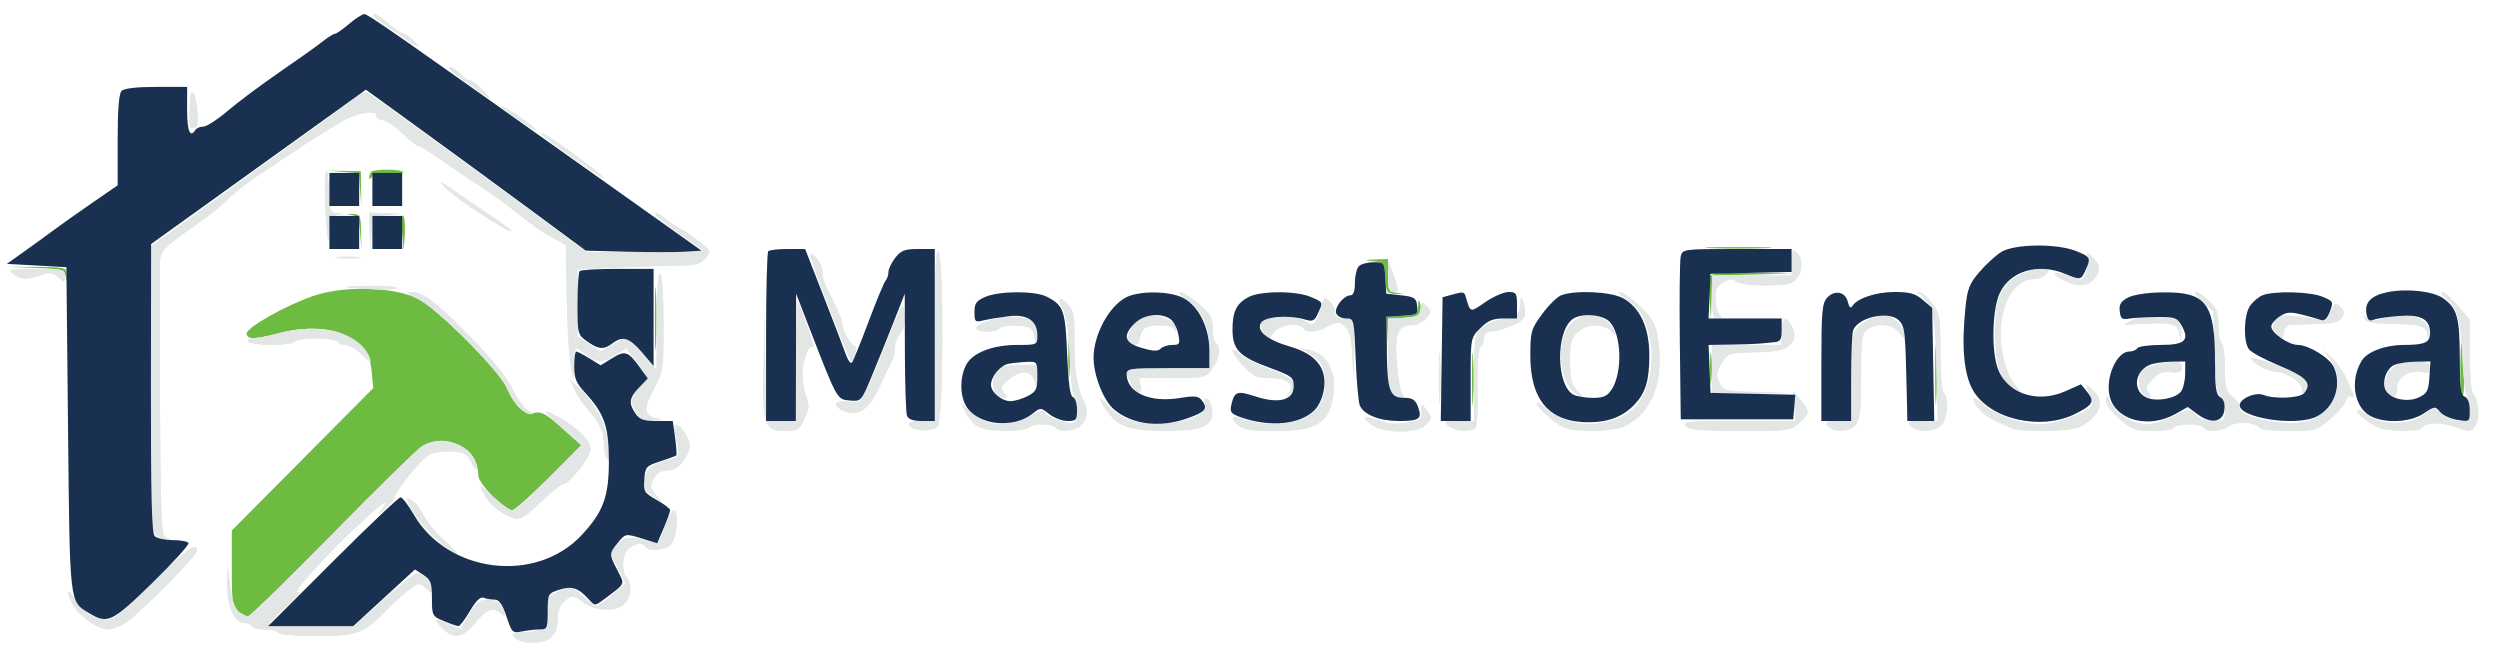 <svg version="1.1" viewBox="138.432 406.733 755.712 202.752" xmlns="http://www.w3.org/2000/svg" style="max-height: 500px" width="755.712" height="202.752"><path fill-rule="evenodd" fill="#6ebb42" stroke="none" d="M 242.200 458.701 L 246.899 459.105 247.286 464.058 L 247.674 469.011 247.587 463.756 L 247.500 458.500 242.500 458.398 L 237.500 458.296 242.200 458.701 M 250.667 458.667 C 250.300 459.033, 250.007 459.821, 250.015 460.417 C 250.024 461.012, 250.419 460.888, 250.893 460.140 C 251.474 459.221, 253.226 458.896, 256.282 459.140 C 258.772 459.338, 260.600 459.163, 260.346 458.750 C 259.772 457.822, 251.582 457.751, 250.667 458.667 M 244.700 471.715 C 246.547 472.058, 246.962 472.917, 247.287 477.067 L 247.674 482.011 247.587 476.756 C 247.506 471.867, 247.326 471.493, 245 471.404 C 242.929 471.324, 242.877 471.377, 244.700 471.715 M 259.984 476.797 L 260.468 482.500 260.795 477.610 C 260.974 474.921, 260.756 472.355, 260.310 471.907 C 259.865 471.460, 259.718 473.660, 259.984 476.797 M 655.750 481.744 C 660.288 481.929, 667.712 481.929, 672.250 481.744 C 676.788 481.559, 673.075 481.407, 664 481.407 C 654.925 481.407, 651.212 481.559, 655.750 481.744 M 553.698 485.719 C 556.730 486.098, 556.911 486.361, 557.198 490.809 C 557.485 495.263, 557.652 495.505, 560.500 495.593 C 563.330 495.681, 563.345 495.663, 560.750 495.280 C 558.176 494.899, 558 494.557, 558 489.937 L 558 485 554.250 485.160 C 550.633 485.314, 550.614 485.334, 553.698 485.719 M 149.187 487.722 C 157.229 488.050, 157.905 488.240, 158.284 490.288 C 158.627 492.143, 158.677 492.097, 158.596 490 C 158.501 487.531, 158.389 487.499, 149.500 487.434 L 140.500 487.369 149.187 487.722 M 336.402 503 C 336.402 511.525, 336.556 515.013, 336.743 510.750 C 336.931 506.488, 336.931 499.512, 336.743 495.250 C 336.556 490.988, 336.402 494.475, 336.402 503 M 655.415 490.362 C 655.127 491.111, 655.056 494.374, 655.257 497.612 L 655.622 503.500 655.811 496.781 L 656 490.062 668.250 489.747 L 680.500 489.432 668.219 489.216 C 658.626 489.047, 655.823 489.298, 655.415 490.362 M 233 496.238 C 224.478 499.221, 213 505.712, 213 507.549 C 213 509.394, 215.437 509.382, 222.661 507.500 C 230.339 505.500, 237.620 505.640, 242.500 507.881 C 248.219 510.507, 250.216 513.193, 250.775 519.013 L 251.259 524.047 229.879 545.574 L 208.500 567.101 208.500 578.629 C 208.500 588.887, 208.714 590.315, 210.441 591.579 C 211.509 592.361, 212.859 593.011, 213.441 593.024 C 214.024 593.038, 225.442 581.912, 238.817 568.301 C 252.191 554.689, 264.341 542.756, 265.817 541.783 C 272.942 537.084, 283 542.139, 283 550.420 C 283 552.875, 290.868 561, 293.246 561 C 293.957 561, 298.953 556.568, 304.349 551.152 L 314.161 541.303 308.349 536.123 C 303.642 531.928, 302.049 531.050, 299.975 531.506 C 296.950 532.170, 293.907 529.414, 291.619 523.940 C 289.412 518.657, 270.519 499.833, 264.500 496.920 C 257.151 493.363, 242.143 493.038, 233 496.238 M 567.116 499.195 C 567.009 501.682, 566.632 501.914, 562.250 502.195 L 557.500 502.500 557.432 510.253 L 557.365 518.007 557.725 510.503 L 558.084 503 562.573 503 C 567.265 503, 568.600 501.779, 567.701 498.308 C 567.388 497.102, 567.193 497.397, 567.116 499.195 M 461.360 515 C 461.360 520.225, 461.529 522.362, 461.735 519.750 C 461.941 517.138, 461.941 512.862, 461.735 510.250 C 461.529 507.637, 461.360 509.775, 461.360 515 M 723.397 520 C 723.397 527.975, 723.553 531.237, 723.743 527.250 C 723.932 523.263, 723.932 516.737, 723.743 512.750 C 723.553 508.762, 723.397 512.025, 723.397 520 M 882.160 516.691 C 882.072 521.746, 882.337 526.092, 882.750 526.349 C 883.163 526.605, 883.376 523.819, 883.224 520.158 C 882.743 508.558, 882.325 507.197, 882.160 516.691 M 583.389 521.500 C 583.390 528.650, 583.550 531.444, 583.742 527.708 C 583.935 523.973, 583.934 518.123, 583.739 514.708 C 583.545 511.294, 583.387 514.350, 583.389 521.500 M 655.336 518 C 655.336 522.125, 655.513 523.813, 655.728 521.750 C 655.944 519.688, 655.944 516.313, 655.728 514.250 C 655.513 512.188, 655.336 513.875, 655.336 518"/><path fill-rule="evenodd" fill="#e2e6e4" stroke="none" d="M 251.550 411.848 C 252.072 412.314, 255.650 414.875, 259.500 417.537 C 264.404 420.929, 265.774 421.573, 264.076 419.689 C 262.742 418.210, 261.167 416.982, 260.576 416.959 C 259.984 416.937, 257.942 415.587, 256.038 413.959 C 254.134 412.332, 252.131 411, 251.588 411 C 250.967 411, 250.953 411.315, 251.550 411.848 M 275.036 428.333 C 275.841 429.066, 278.975 431.398, 282 433.515 C 287.422 437.310, 287.458 437.320, 284.563 434.183 C 282.948 432.432, 281.105 431, 280.468 431 C 279.831 431, 278.495 430.100, 277.500 429 C 276.505 427.900, 275.213 427, 274.631 427 C 274.048 427, 274.230 427.600, 275.036 428.333 M 195.852 437.250 C 195.423 444.940, 195.500 445.500, 196.980 445.500 C 198.116 445.500, 198.386 444.452, 198.138 441 C 197.696 434.844, 196.129 432.274, 195.852 437.250 M 245.995 436.207 C 244.623 437.319, 230.113 447.896, 213.750 459.712 L 184 481.195 184 524.026 C 184 561.630, 184.192 567.049, 185.571 568.429 C 186.436 569.293, 187.898 569.948, 188.821 569.884 C 190.339 569.779, 190.334 569.725, 188.772 569.315 C 187.176 568.896, 187.023 565.752, 186.772 528.181 C 186.622 505.806, 186.663 486.264, 186.863 484.754 C 187.145 482.620, 189.038 480.745, 195.363 476.337 C 199.838 473.217, 204.457 469.728, 205.628 468.582 C 210.166 464.140, 212.855 462.100, 223 455.400 C 228.775 451.586, 234.400 447.918, 235.500 447.249 C 236.600 446.579, 239.300 444.935, 241.500 443.594 C 245.986 440.859, 252.657 439.715, 252.250 441.750 C 252.113 442.438, 252.863 443, 253.918 443 C 254.974 443, 257.710 444.800, 260 447 C 262.290 449.200, 264.583 451, 265.097 451 C 265.610 451, 269.061 453.137, 272.765 455.750 C 276.469 458.363, 280.264 460.950, 281.198 461.500 C 284.687 463.554, 291.656 468.566, 296.357 472.402 C 299.028 474.582, 303.078 477.365, 305.357 478.586 L 309.500 480.807 309.743 496.154 C 309.877 504.594, 310.379 513.750, 310.860 516.500 L 311.733 521.500 311.866 516.750 C 311.940 514.138, 312.267 512, 312.592 512 C 312.918 512, 314.329 512.900, 315.727 514 C 318.913 516.506, 320.441 516.508, 324.476 514.015 L 327.689 512.029 331.002 516.152 C 333.223 518.916, 334.016 520.679, 333.408 521.498 C 328.989 527.445, 328.840 527.832, 330.079 530.183 C 331.716 533.291, 332.944 533.992, 336.500 533.849 C 338.718 533.759, 338.933 533.617, 337.323 533.304 C 333.036 532.469, 332.760 530.659, 335.985 524.528 C 338.932 518.927, 339 518.472, 339 504.457 C 339 495.977, 338.591 489.866, 338 489.500 C 337.351 489.099, 336.984 494.084, 336.955 503.691 L 336.910 518.500 332.427 513.500 L 327.943 508.500 323.988 510.770 L 320.034 513.040 316.529 510.770 L 313.025 508.500 313.012 498.329 L 313 488.159 326.250 487.571 C 333.538 487.247, 341.790 486.990, 344.588 486.999 C 348.513 487.012, 350.113 486.532, 351.588 484.900 C 353.486 482.800, 353.476 482.765, 350.223 480.047 C 348.420 478.541, 345.720 476.697, 344.223 475.950 C 342.725 475.203, 340.489 473.706, 339.254 472.625 C 338.019 471.544, 336.751 470.916, 336.437 471.230 C 336.123 471.544, 339.315 474.208, 343.531 477.150 L 351.195 482.500 333.541 482.773 L 315.886 483.047 295.693 468.224 C 272.171 450.959, 250.931 435.571, 249.495 434.756 C 248.942 434.442, 247.367 435.095, 245.995 436.207 M 290.083 439.309 C 295.288 443.163, 301.053 446.895, 300.553 446.086 C 299.763 444.808, 291.444 439, 290.403 439 C 289.998 439, 289.854 439.139, 290.083 439.309 M 304.464 449.282 C 311.354 454.438, 321 461.015, 321 460.558 C 321 460.066, 312.507 453.580, 306.206 449.259 C 301.966 446.352, 300.573 446.370, 304.464 449.282 M 236.868 459 C 236.521 460.375, 236.562 466.450, 236.959 472.500 C 237.412 479.402, 237.740 481.384, 237.840 477.820 C 237.982 472.785, 238.256 472.090, 240.250 471.706 L 242.500 471.272 240.294 471.136 C 238.264 471.011, 238.064 470.422, 237.794 463.750 C 237.611 459.246, 237.261 457.447, 236.868 459 M 272.500 462.931 C 274.209 464.886, 281.310 470.030, 287.090 473.500 C 288.007 474.050, 289.711 475.078, 290.878 475.785 C 292.045 476.492, 293 476.827, 293 476.529 C 293 476.231, 289.962 473.979, 286.250 471.525 C 282.538 469.071, 277.475 465.618, 275 463.853 C 271.648 461.461, 271.010 461.226, 272.500 462.931 M 250.185 476.750 L 250.370 482.500 250.735 477.305 L 251.101 472.110 255.300 471.730 L 259.500 471.349 254.750 471.175 L 250 471 250.185 476.750 M 388.672 498.636 C 392.271 507.911, 395.382 515.678, 395.586 515.895 C 395.790 516.113, 396.361 515.213, 396.855 513.895 C 397.464 512.273, 397.390 511.410, 396.627 511.221 C 395.415 510.920, 393 506.375, 393 504.395 C 393 503.356, 391.525 500.009, 387.875 492.764 C 387.394 491.809, 387 489.974, 387 488.688 C 387 487.401, 385.904 485.319, 384.564 484.061 C 382.479 482.102, 383.070 484.199, 388.672 498.636 M 421 507.800 L 421 534 416.917 534 C 414.098 534, 412.960 534.387, 413.244 535.250 C 413.867 537.147, 420.433 537.388, 421.943 535.569 C 423.620 533.548, 423.760 484.360, 422.093 482.693 C 421.302 481.902, 421 488.847, 421 507.800 M 680 485.878 L 680 490 668 490 L 656 490 656 496.500 C 656 501.951, 656.274 503, 657.700 503 C 659.022 503, 659.133 502.733, 658.200 501.800 C 657.540 501.140, 657 498.966, 657 496.969 C 657 494.112, 657.537 493.051, 659.520 491.989 C 661.456 490.953, 662.314 490.914, 663.220 491.820 C 663.921 492.521, 667.505 493, 672.045 493 C 678.181 493, 680.017 492.639, 681.345 491.171 C 683.408 488.892, 683.488 484.650, 681.500 483 C 680.208 481.928, 680 482.327, 680 485.878 M 769.571 484.324 C 769.932 485.266, 769.688 487.339, 769.028 488.931 C 767.841 491.797, 767.794 491.812, 764.322 490.361 C 759.635 488.403, 757.676 489.193, 761.941 491.321 C 766.300 493.495, 769.285 493.448, 771.345 491.171 C 773.549 488.735, 773.432 486.701, 770.957 484.461 C 769.142 482.818, 768.987 482.803, 769.571 484.324 M 240.768 484.725 C 242.565 484.947, 245.265 484.943, 246.768 484.715 C 248.271 484.486, 246.800 484.304, 243.500 484.310 C 240.200 484.315, 238.971 484.502, 240.768 484.725 M 558.044 490.250 C 558.011 493.825, 558.371 495, 559.500 495 C 561.340 495, 561.343 494.535, 559.529 489.500 L 558.088 485.500 558.044 490.250 M 142.441 489.532 C 144.766 491.291, 146.642 491.369, 150.896 489.886 C 153.577 488.952, 154.406 489.057, 156.046 490.541 C 157.927 492.244, 158 492.230, 158 490.155 C 158 488.110, 157.553 488.002, 149.250 488.032 C 141.338 488.061, 140.686 488.204, 142.441 489.532 M 749.034 489.752 C 743.342 492.623, 741.494 496.998, 741.537 507.500 C 741.577 517.318, 743.181 521.976, 747.260 524.116 L 749.500 525.291 747.529 523.072 C 746.444 521.852, 745.002 518.749, 744.323 516.177 C 740.897 503.198, 745.520 491, 753.864 491 C 754.904 491, 756.315 490.325, 757 489.500 C 758.057 488.226, 757.812 488, 755.372 488.002 C 753.793 488.002, 750.940 488.790, 749.034 489.752 M 243.500 493.632 C 250.663 494.375, 258.777 494.440, 258.348 493.750 C 258.092 493.337, 253.971 493.072, 249.191 493.160 C 244.411 493.248, 241.850 493.460, 243.500 493.632 M 265 497.182 C 270.534 499.863, 289.543 518.971, 291.619 523.940 C 293.447 528.314, 296.833 532.021, 298.924 531.937 C 299.978 531.894, 299.791 531.587, 298.359 531.009 C 297.182 530.534, 294.975 527.605, 293.456 524.500 C 291.660 520.829, 287.336 515.427, 281.097 509.059 C 270.418 498.159, 266.316 495, 262.846 495.001 C 261.043 495.001, 261.541 495.506, 265 497.182 M 497.102 497.270 C 501.750 500.375, 503.997 505.255, 503.998 512.250 L 504 518 491.500 518 C 484.245 518, 479 518.400, 479 518.953 C 479 520.724, 481.263 524.887, 482.479 525.354 C 483.286 525.663, 483.535 525.017, 483.227 523.409 L 482.767 521 492.815 521 C 502.765 521, 502.884 520.972, 504.932 518.096 C 507.144 514.989, 507.633 511.509, 506 510.500 C 505.450 510.160, 505 508.144, 505 506.019 C 505 502.722, 504.388 501.632, 500.820 498.578 C 498.521 496.610, 495.979 495, 495.172 495 C 494.365 495, 495.233 496.021, 497.102 497.270 M 629.696 496.956 C 633.949 499.549, 635.812 502.598, 637.207 509.251 C 638.599 515.887, 637.095 524.338, 633.771 528.565 C 627.726 536.249, 613.197 537.085, 605.750 530.177 C 604.237 528.774, 603 528.076, 603 528.626 C 603 529.794, 607.510 533.947, 610.736 535.750 C 613.935 537.538, 626.011 537.340, 629.825 535.437 C 638.174 531.272, 641.723 521.194, 639.456 508.086 C 638.867 504.679, 637.660 502.682, 634.167 499.336 C 631.679 496.951, 628.935 495.002, 628.071 495.004 C 627.195 495.006, 627.914 495.870, 629.696 496.956 M 718.771 495.669 C 719.470 495.951, 720.804 497.603, 721.735 499.340 C 723.062 501.815, 723.513 505.916, 723.819 518.250 L 724.210 534 719.482 534 C 715.394 534, 714.923 534.203, 716 535.500 C 717.736 537.591, 723.333 537.395, 725.345 535.171 C 727.152 533.175, 727.604 526.492, 726 525.500 C 725.426 525.145, 725 519.938, 725 513.285 C 725 502.395, 724.845 501.485, 722.449 498.344 C 721.046 496.505, 719.359 495.036, 718.699 495.079 C 717.842 495.135, 717.863 495.304, 718.771 495.669 M 804.234 497.916 L 807.500 500.831 807.836 513.166 C 808.090 522.485, 808.518 525.695, 809.586 526.300 C 810.377 526.747, 811 528.620, 811 530.550 C 811 533.826, 810.824 534, 807.500 534 C 805.388 534, 803.242 533.242, 802.090 532.090 C 800.211 530.211, 800.106 530.219, 795.421 532.590 C 792.803 533.916, 789.343 535, 787.732 535 C 783.259 535, 778.356 532.212, 776.613 528.679 C 775.304 526.023, 775.042 525.858, 775.023 527.672 C 775.009 529.002, 776.620 531.231, 779.180 533.422 C 782.926 536.628, 783.959 537, 789.121 537 C 792.290 537, 795.160 536.550, 795.500 536 C 795.840 535.450, 797.865 535, 800 535 C 802.135 535, 804.160 535.450, 804.500 536 C 805.420 537.489, 809.751 537.209, 812.371 535.492 C 814.718 533.955, 820.482 534.353, 821.580 536.129 C 821.876 536.608, 825.835 537, 830.379 537 C 838.387 537, 838.766 536.892, 842.761 533.472 C 845.028 531.532, 847.167 529.050, 847.513 527.958 C 847.860 526.865, 848.562 526.229, 849.072 526.544 C 850.371 527.347, 850.262 526.846, 848.052 521.850 C 846.980 519.428, 844.871 516.333, 843.364 514.973 L 840.624 512.500 842.812 515.385 C 847.898 522.092, 844.211 531.789, 835.702 534.080 C 828.912 535.908, 814.277 532.669, 815.311 529.566 C 815.503 528.991, 814.611 527.696, 813.330 526.688 C 811.294 525.086, 811 523.988, 811 517.986 C 811 514.209, 810.550 510.840, 810 510.500 C 809.450 510.160, 809 507.743, 809 505.128 C 809 501.225, 808.498 499.893, 806.195 497.687 C 804.653 496.209, 802.846 495, 802.180 495 C 801.513 495, 802.438 496.312, 804.234 497.916 M 877.633 496.772 C 881.319 499.758, 882.267 503.063, 882.781 514.725 C 883.056 520.957, 883.668 526.295, 884.141 526.587 C 884.613 526.879, 885 528.666, 885 530.559 C 885 533.680, 884.733 534, 882.135 534 C 880.559 534, 878.097 533.077, 876.663 531.949 L 874.056 529.899 871.015 532.147 C 866.707 535.332, 858.348 535.368, 854.086 532.220 C 852.389 530.966, 851 530.334, 851 530.815 C 851 531.809, 853.439 533.907, 856.736 535.750 C 859.283 537.174, 869.603 537.452, 870.426 536.119 C 871.505 534.374, 876.411 534.248, 880.745 535.854 C 885.001 537.432, 885.221 537.418, 886.639 535.497 C 888.173 533.416, 887.741 527.424, 885.922 525.550 C 885.415 525.027, 885 519.821, 885 513.980 L 885 503.360 881.422 499.180 C 879.454 496.881, 877.317 495.010, 876.672 495.022 C 876.027 495.034, 876.460 495.822, 877.633 496.772 M 598.086 497.668 C 597.937 501.421, 596.863 503, 594.458 503 C 591.359 503, 587.689 504.454, 585.655 506.488 C 584.286 507.857, 584 510.374, 584 521.071 L 584 534 579.250 534.032 C 574.856 534.061, 574.645 534.174, 576.441 535.532 C 578.737 537.269, 583.590 537.473, 584.577 535.875 C 584.960 535.256, 585.198 529.665, 585.107 523.452 C 585.007 516.604, 585.347 511.904, 585.971 511.518 C 586.537 511.168, 587 510.009, 587 508.941 C 587 507.765, 587.690 506.994, 588.750 506.985 C 591.751 506.959, 598.233 504.334, 599.094 502.797 C 599.546 501.990, 599.523 500.018, 599.044 498.415 C 598.344 496.075, 598.155 495.928, 598.086 497.668 M 379.079 515.250 L 379 534 374.500 534 L 370 534 369.777 517.250 L 369.553 500.500 369.251 516.893 C 368.905 535.684, 369.354 537, 376.108 537 C 379.487 537, 380.095 536.602, 381.616 533.396 C 383.030 530.417, 383.125 529.234, 382.163 526.575 C 381.523 524.806, 381 521.724, 381 519.726 C 381 515.585, 382.864 510.798, 384.164 511.601 C 384.890 512.050, 383.638 508.206, 379.732 498 C 379.416 497.175, 379.122 504.938, 379.079 515.250 M 405.501 512.664 C 401.659 522.487, 398.963 528.054, 398.001 528.151 C 397.176 528.234, 395.213 528.198, 393.640 528.072 C 390.011 527.781, 390.498 529.999, 394.345 531.282 C 398.270 532.590, 401.290 530.211, 404.495 523.287 C 405.968 520.104, 407.585 516.719, 408.087 515.764 C 408.589 514.809, 409 512.928, 409 511.585 C 409 510.242, 409.700 508.443, 410.555 507.587 C 411.605 506.538, 412.012 504.616, 411.805 501.680 C 411.513 497.506, 411.254 497.956, 405.501 512.664 M 459.678 500.250 C 460.921 502.585, 461.518 506.597, 461.800 514.500 C 462.016 520.550, 462.599 525.928, 463.096 526.450 C 464.237 527.649, 464.283 533.707, 463.156 534.403 C 461.804 535.239, 454.939 533.004, 454.379 531.545 C 453.988 530.527, 452.813 530.804, 449.370 532.728 C 443.271 536.137, 436.284 535.603, 431.885 531.392 L 428.863 528.500 430.317 531.306 C 432.683 535.872, 434.909 536.934, 442.191 536.968 C 445.871 536.986, 449.160 536.550, 449.500 536 C 449.840 535.450, 451.640 535, 453.500 535 C 455.360 535, 457.160 535.450, 457.500 536 C 458.525 537.659, 463.577 537.125, 465.345 535.171 C 467.186 533.137, 467.443 530.849, 466.123 528.236 C 463.983 524.001, 463.158 518.858, 463.240 510.260 C 463.312 502.648, 463.007 500.665, 461.509 499.010 C 458.733 495.942, 457.743 496.613, 459.678 500.250 M 537.652 499.750 C 536.727 504.004, 535.399 505.575, 533.826 504.275 C 533.097 503.672, 530.815 502.864, 528.757 502.479 C 521.737 501.168, 517.608 503.761, 520.519 507.653 C 521.848 509.428, 521.963 509.413, 523.507 507.250 C 525.201 504.878, 531.284 504.032, 532.500 506 C 533.400 507.457, 536.240 507.226, 539.905 505.398 C 542.881 503.913, 543.256 503.922, 545.018 505.517 C 546.499 506.857, 546.995 508.928, 547.259 514.869 C 547.586 522.248, 547.604 522.178, 547.799 512.750 L 548 503 545 503 C 542.778 503, 542 502.533, 542 501.200 C 542 499.419, 540.229 497, 538.925 497 C 538.554 497, 537.981 498.238, 537.652 499.750 M 567.836 500.122 C 567.544 502.192, 566.885 502.539, 562.750 502.805 L 558 503.110 558 514.020 C 558 523.783, 558.203 525.038, 559.934 525.965 C 562.533 527.356, 563.458 527.270, 562.259 525.750 C 561.717 525.063, 561.002 520.804, 560.671 516.287 C 560.011 507.289, 560.973 505, 565.416 505 C 566.667 505, 568.517 504.086, 569.528 502.969 C 571.212 501.109, 571.232 500.803, 569.769 499.341 C 568.307 497.878, 568.144 497.944, 567.836 500.122 M 842.995 501.011 C 841.945 503.547, 841.289 504.026, 839.597 503.493 C 838.444 503.130, 835.181 502.594, 832.347 502.301 C 827.873 501.839, 827.050 502.038, 826.099 503.815 C 825.230 505.438, 825.365 506.224, 826.752 507.618 C 828.419 509.292, 828.515 509.272, 828.820 507.187 C 828.995 505.984, 829.895 504.956, 830.820 504.902 C 831.744 504.848, 835.372 504.736, 838.882 504.652 C 843.730 504.537, 845.529 504.084, 846.365 502.769 C 847.212 501.438, 847.100 500.671, 845.882 499.453 C 844.436 498.007, 844.183 498.143, 842.995 501.011 M 437.716 503.564 C 435.085 504.398, 433.199 505.512, 433.525 506.040 C 434.325 507.335, 439.338 507.262, 440.664 505.936 C 441.249 505.351, 443.700 505.013, 446.109 505.186 C 450.071 505.470, 450.551 505.787, 451.127 508.500 L 451.763 511.500 451.882 508.372 C 451.947 506.652, 451.365 504.718, 450.589 504.074 C 448.285 502.162, 442.824 501.946, 437.716 503.564 M 483.229 502.669 C 481.884 503.210, 479 508.176, 479 509.950 C 479 510.528, 479.900 511, 481 511 C 482.259 511, 483 510.333, 483 509.200 C 483 508.210, 483.540 506.860, 484.200 506.200 C 485.783 504.617, 492.694 504.654, 493.338 506.250 C 493.703 507.155, 493.864 507.171, 493.921 506.307 C 494.113 503.411, 487.217 501.065, 483.229 502.669 M 613.535 504.374 C 608.607 509.302, 609.503 522.427, 615 525.852 L 617.500 527.409 615.250 524.890 C 613.405 522.824, 613 521.199, 613 515.860 C 613 510.347, 613.355 509.015, 615.314 507.174 C 618.106 504.552, 622.621 504.360, 625.317 506.750 C 627.231 508.447, 627.256 508.433, 626.123 506.273 C 623.637 501.535, 617.326 500.583, 613.535 504.374 M 702.775 503.559 C 701.276 504.372, 699.589 505.900, 699.025 506.953 C 698.461 508.007, 698 514.523, 698 521.434 L 698 534 693.878 534 C 690.327 534, 689.928 534.208, 691 535.500 C 692.714 537.565, 697.343 537.383, 699.345 535.171 C 700.704 533.670, 701 531.049, 701 520.532 C 701 509.503, 701.244 507.536, 702.750 506.392 C 705.586 504.239, 710.658 504.674, 712.443 507.223 C 713.723 509.049, 714 509.138, 714 507.723 C 714 505.266, 710.400 501.993, 707.750 502.040 C 706.513 502.062, 704.274 502.746, 702.775 503.559 M 783 503.582 C 779.547 504.993, 779.592 505.007, 786.313 504.616 C 795.110 504.105, 796.794 504.601, 797.294 507.852 C 797.657 510.219, 797.716 510.159, 797.850 507.285 C 797.955 505.028, 797.424 503.762, 796.066 503.035 C 793.398 501.608, 787.197 501.867, 783 503.582 M 853.259 503 C 853.574 504.150, 855.456 504.533, 861.331 504.642 C 870.534 504.811, 871.714 505.194, 872.286 508.189 L 872.728 510.500 872.864 508.250 C 873.185 502.939, 867.097 500.735, 858.612 503.091 C 855.550 503.941, 854.524 503.886, 853.786 502.835 C 853.039 501.773, 852.932 501.806, 853.259 503 M 677 506.917 L 677 511 666.500 511 L 656 511 656 518.500 L 656 526 667.750 525.789 L 679.500 525.578 669.395 525.256 C 659.646 524.945, 659.249 524.843, 658.117 522.357 C 657.146 520.226, 657.259 519.240, 658.775 516.641 C 660.577 513.550, 660.742 513.495, 669.182 513.213 C 676.249 512.976, 678.075 512.575, 679.561 510.933 C 680.966 509.380, 681.159 508.356, 680.432 506.301 C 678.889 501.933, 677 502.272, 677 506.917 M 222.500 507.523 C 219.750 508.287, 216.461 508.932, 215.191 508.956 C 213.914 508.980, 213.158 509.447, 213.500 510 C 213.840 510.550, 216.990 511, 220.500 511 C 224.010 511, 227.160 510.550, 227.500 510 C 227.840 509.450, 230.765 509, 234 509 C 237.235 509, 240.160 509.450, 240.500 510 C 240.840 510.550, 241.957 511, 242.982 511 C 244.007 511, 246.229 512.383, 247.920 514.074 C 249.933 516.087, 250.770 516.519, 250.345 515.324 C 247.525 507.397, 235.294 503.971, 222.500 507.523 M 573.385 521 C 573.385 527.875, 573.545 530.688, 573.740 527.250 C 573.936 523.813, 573.936 518.188, 573.740 514.750 C 573.545 511.313, 573.385 514.125, 573.385 521 M 511 512.754 C 511 513.361, 512.516 515.465, 514.368 517.429 C 517.263 520.498, 518.370 521, 522.246 521 C 527.634 521, 530.009 522.985, 527.927 525.750 C 526.700 527.380, 526.742 527.379, 528.538 525.731 C 531.398 523.108, 529.474 520.921, 521.905 518.192 C 518.385 516.922, 514.491 514.931, 513.252 513.767 C 512.014 512.604, 511 512.148, 511 512.754 M 534.225 513.516 C 537.663 515.436, 539 517.920, 539 522.387 C 539 527.577, 537.074 530.921, 532.843 533.080 C 528.422 535.336, 520.307 535.557, 514.750 533.574 C 510.664 532.116, 509.968 532.756, 512.829 535.345 C 514.247 536.629, 516.690 537, 523.714 537 C 536.098 537, 539.849 534.889, 541.360 527.069 C 542.755 519.844, 539.859 513.744, 534.500 512.622 L 531.500 511.994 534.225 513.516 M 819 515.001 C 819 516.292, 823.790 518.996, 826.215 519.073 C 829.599 519.181, 834.524 522.449, 834.343 524.467 C 834.227 525.769, 834.475 525.925, 835.321 525.079 C 836.591 523.809, 835.396 521.194, 832.933 519.854 C 829.394 517.929, 819 514.309, 819 515.001 M 790.413 516.943 C 788.715 517.349, 786.802 518.004, 786.163 518.399 C 784.641 519.340, 784.666 524.266, 786.200 525.800 C 787.951 527.551, 789.469 527.270, 787.976 525.471 C 786.922 524.201, 787.113 523.509, 789.103 521.390 C 790.941 519.434, 792.257 518.928, 794.750 519.219 C 797.353 519.523, 798 519.240, 798 517.799 C 798 515.857, 795.930 515.624, 790.413 516.943 M 864.225 516.709 C 859.603 517.596, 857.584 524.859, 861.538 526.376 C 862.606 526.786, 863 526.183, 863 524.138 C 863 520.805, 866.516 518.483, 870.428 519.231 C 872.446 519.617, 873 519.321, 873 517.861 C 873 515.969, 870.080 515.585, 864.225 516.709 M 441.185 517.684 C 437.550 519.138, 437.949 527, 441.658 527 C 443.007 527, 443.043 526.757, 441.902 525.382 C 440.741 523.983, 440.961 523.439, 443.529 521.364 C 447.185 518.411, 450.186 518.663, 451.109 522 C 451.700 524.136, 451.815 523.954, 451.900 520.750 L 452 517 447.250 517.079 C 444.637 517.122, 441.908 517.395, 441.185 517.684 M 312.104 524.500 C 312.802 526.150, 314.586 528.850, 316.067 530.500 C 319.806 534.665, 321 537.297, 321 541.375 C 321 543.304, 321.521 545.204, 322.157 545.597 C 324.090 546.792, 322.335 537.592, 319.613 532.256 C 318.279 529.640, 315.757 526.150, 314.011 524.500 L 310.835 521.500 312.104 524.500 M 769 523.359 C 769 523.726, 769.521 524.861, 770.158 525.881 C 770.795 526.901, 771.051 528.426, 770.727 529.270 C 769.945 531.307, 759.903 535, 755.144 535 C 749.334 535, 741.524 532.292, 738.094 529.088 C 736.392 527.498, 735.010 526.716, 735.022 527.349 C 735.058 529.224, 738.281 532.487, 741.500 533.908 C 743.150 534.637, 745.281 535.631, 746.236 536.117 C 748.886 537.464, 764.690 537.189, 767.264 535.750 C 773.422 532.308, 774.856 527.990, 771 524.500 C 769.900 523.505, 769 522.991, 769 523.359 M 680.838 529.428 L 681.201 534 663.978 534 C 648.782 534, 646.902 534.177, 648 535.500 C 649.007 536.713, 652.157 537, 664.476 537 C 679.258 537, 679.786 536.928, 682.354 534.548 C 685.564 531.572, 685.583 531.241, 682.732 527.678 L 680.474 524.857 680.838 529.428 M 471.005 527.346 C 471.002 527.811, 471.911 529.471, 473.025 531.035 C 476.371 535.734, 480.187 537.003, 490.904 536.978 C 502.145 536.952, 505.410 535.435, 504.834 530.509 C 504.650 528.939, 503.973 527.481, 503.329 527.270 C 502.585 527.026, 502.353 527.636, 502.695 528.940 C 503.952 533.750, 487.611 536.911, 479.218 533.481 C 477.173 532.645, 474.490 530.733, 473.255 529.231 C 472.020 527.729, 471.008 526.881, 471.005 527.346 M 568.032 531.189 C 568.003 533.608, 567.542 533.946, 563.430 534.563 C 560.261 535.038, 557.654 534.775, 554.930 533.705 C 550.548 531.983, 549.697 532.916, 553.422 535.357 C 556.992 537.696, 566.478 537.783, 569.001 535.499 C 571.391 533.337, 571.431 532.952, 569.532 530.441 C 568.123 528.578, 568.062 528.609, 568.032 531.189 M 308.381 536.152 L 314.161 541.303 304.349 551.152 C 298.953 556.568, 293.957 561, 293.246 561 C 292.536 561, 289.951 559.153, 287.502 556.895 C 283.143 552.877, 283.081 552.856, 284.585 555.870 C 286.214 559.135, 290.023 562.279, 293.753 563.437 C 295.586 564.006, 297.093 563.099, 301.843 558.568 C 305.054 555.506, 308.168 553, 308.762 553 C 310.558 553, 317 544.794, 317 542.507 C 317 540.027, 313.109 536.080, 307.720 533.094 C 301.939 529.892, 302.078 530.534, 308.381 536.152 M 342.481 537.500 C 344.093 545.265, 344.314 544.652, 339.404 546.027 C 336.074 546.959, 334.574 547.989, 333.877 549.824 C 332.559 553.290, 333.074 554.991, 336 556.846 L 338.500 558.432 336.586 556.206 C 334.909 554.255, 334.837 553.673, 336.005 551.490 C 336.932 549.759, 338.180 549, 340.101 549 C 342.009 549, 343.503 548.102, 344.932 546.096 C 347.422 542.599, 347.520 540.724, 345.385 537.465 C 343.302 534.286, 341.817 534.304, 342.481 537.500 M 265.817 541.783 C 264.341 542.756, 252.191 554.689, 238.817 568.301 C 225.442 581.912, 214.024 593.038, 213.441 593.024 C 210.410 592.954, 208.699 590.090, 208 583.913 L 207.274 577.500 207.137 583.096 C 206.978 589.584, 209.197 595, 212.014 595 C 213.041 595, 214.160 595.450, 214.500 596 C 214.840 596.550, 216.640 597, 218.500 597 C 220.360 597, 222.160 597.450, 222.500 598 C 222.850 598.567, 227.793 599, 233.905 599 C 246.365 599, 248.375 598.282, 255 591.467 C 257.475 588.921, 260.762 585.926, 262.304 584.812 C 264.987 582.875, 265.191 582.863, 267.054 584.549 C 268.913 586.232, 269 586.230, 269 584.515 C 269 582.656, 266.347 580.087, 264.368 580.032 C 263.746 580.014, 259.250 583.600, 254.376 588 L 245.515 596 232.758 596 C 225.741 596, 220 595.663, 220 595.250 C 219.999 594.837, 222.362 592.366, 225.250 589.758 C 228.137 587.150, 229.600 585.325, 228.500 585.703 C 225.992 586.565, 238.165 573.249, 248.650 563.660 C 253.814 558.938, 255.838 557.521, 254.596 559.500 L 252.712 562.500 255.312 560.117 C 256.742 558.807, 257.825 557.457, 257.720 557.117 C 257.340 555.894, 265.751 545.470, 268.156 544.183 C 269.510 543.459, 272.613 543.009, 275.052 543.183 C 278.783 543.450, 279.699 543.947, 280.833 546.326 C 282.475 549.766, 283.533 549.264, 281.952 545.794 C 279.506 540.426, 271.059 538.326, 265.817 541.783 M 262.863 560.732 C 264.918 564.760, 271.990 571.866, 276.106 574.039 C 277.423 574.735, 276.140 573.171, 273.255 570.564 C 270.370 567.957, 267.274 564.273, 266.375 562.377 C 265.475 560.482, 263.874 558.468, 262.817 557.902 C 260.937 556.896, 260.938 556.959, 262.863 560.732 M 339.383 566.054 C 337.755 570.584, 337.317 571.045, 335.166 570.506 C 328.271 568.775, 327.503 568.835, 325.195 571.293 L 322.898 573.737 325.198 578.471 L 327.498 583.205 323.499 586.588 C 321.300 588.448, 319.178 589.977, 318.785 589.985 C 318.391 589.993, 316.510 588.631, 314.604 586.958 C 311.202 583.970, 311.073 583.943, 307.493 585.439 C 303.951 586.918, 303.855 587.098, 304.138 591.694 C 304.401 595.985, 304.198 596.491, 301.964 597.114 C 300.609 597.491, 297.982 597.845, 296.128 597.900 C 293.248 597.985, 292.937 598.219, 294 599.500 C 294.747 600.400, 296.934 601, 299.467 601 C 304.635 601, 307 598.748, 307 593.826 C 307 591.690, 307.718 589.661, 308.829 588.655 C 311.150 586.554, 311.929 586.598, 315 589 C 318.291 591.575, 325.085 591.669, 327.345 589.171 C 329.217 587.103, 329.532 582.932, 327.937 581.337 C 326.112 579.512, 326.518 574.078, 328.597 572.504 C 330.848 570.800, 332.644 570.616, 333.500 572 C 334.525 573.659, 339.577 573.125, 341.345 571.171 C 343.090 569.243, 343.703 561, 342.100 561 C 341.606 561, 340.383 563.274, 339.383 566.054 M 184.500 583 C 175.338 592.190, 173.033 594, 170.490 594 C 166.771 594, 163.455 591.794, 160.918 587.633 C 158.713 584.017, 158.314 585.450, 160.404 589.479 C 162.048 592.646, 168.062 597, 170.793 597 C 171.838 597, 174.010 596.343, 175.620 595.539 C 179.007 593.850, 198 574.840, 198 573.140 C 198 570.350, 194.731 572.737, 184.500 583 M 280.275 592.430 L 277.599 596.859 274.178 595.430 C 269.524 593.486, 269.281 593.605, 272 596.500 C 275.415 600.135, 278.342 599.701, 282.120 595 C 285.411 590.905, 287.678 590.078, 289.800 592.200 C 291.274 593.674, 291.357 592.535, 289.965 589.934 C 289.296 588.684, 287.872 588, 285.940 588 C 283.474 588, 282.483 588.775, 280.275 592.430"/><path fill-rule="evenodd" fill="#e2e6e4" stroke="none" d="M 251.550 411.848 C 252.072 412.314, 255.650 414.875, 259.500 417.537 C 264.404 420.929, 265.774 421.573, 264.076 419.689 C 262.742 418.210, 261.167 416.982, 260.576 416.959 C 259.984 416.937, 257.942 415.587, 256.038 413.959 C 254.134 412.332, 252.131 411, 251.588 411 C 250.967 411, 250.953 411.315, 251.550 411.848 M 275.036 428.333 C 275.841 429.066, 278.975 431.398, 282 433.515 C 287.422 437.310, 287.458 437.320, 284.563 434.183 C 282.948 432.432, 281.105 431, 280.468 431 C 279.831 431, 278.495 430.100, 277.500 429 C 276.505 427.900, 275.213 427, 274.631 427 C 274.048 427, 274.230 427.600, 275.036 428.333 M 195.852 437.250 C 195.423 444.940, 195.500 445.500, 196.980 445.500 C 198.116 445.500, 198.386 444.452, 198.138 441 C 197.696 434.844, 196.129 432.274, 195.852 437.250 M 245.995 436.207 C 244.623 437.319, 230.113 447.896, 213.750 459.712 L 184 481.195 184 524.026 C 184 561.630, 184.192 567.049, 185.571 568.429 C 186.436 569.293, 187.898 569.948, 188.821 569.884 C 190.339 569.779, 190.334 569.725, 188.772 569.315 C 187.176 568.896, 187.023 565.752, 186.772 528.181 C 186.622 505.806, 186.663 486.264, 186.863 484.754 C 187.145 482.620, 189.038 480.745, 195.363 476.337 C 199.838 473.217, 204.457 469.728, 205.628 468.582 C 210.166 464.140, 212.855 462.100, 223 455.400 C 228.775 451.586, 234.400 447.918, 235.500 447.249 C 236.600 446.579, 239.300 444.935, 241.500 443.594 C 245.986 440.859, 252.657 439.715, 252.250 441.750 C 252.113 442.438, 252.863 443, 253.918 443 C 254.974 443, 257.710 444.800, 260 447 C 262.290 449.200, 264.583 451, 265.097 451 C 265.610 451, 269.061 453.137, 272.765 455.750 C 276.469 458.363, 280.264 460.950, 281.198 461.500 C 284.687 463.554, 291.656 468.566, 296.357 472.402 C 299.028 474.582, 303.078 477.365, 305.357 478.586 L 309.500 480.807 309.743 496.154 C 309.877 504.594, 310.379 513.750, 310.860 516.500 L 311.733 521.500 311.866 516.750 C 311.940 514.138, 312.267 512, 312.592 512 C 312.918 512, 314.329 512.900, 315.727 514 C 318.913 516.506, 320.441 516.508, 324.476 514.015 L 327.689 512.029 331.002 516.152 C 333.223 518.916, 334.016 520.679, 333.408 521.498 C 328.989 527.445, 328.840 527.832, 330.079 530.183 C 331.716 533.291, 332.944 533.992, 336.500 533.849 C 338.718 533.759, 338.933 533.617, 337.323 533.304 C 333.036 532.469, 332.760 530.659, 335.985 524.528 C 338.932 518.927, 339 518.472, 339 504.457 C 339 495.977, 338.591 489.866, 338 489.500 C 337.351 489.099, 336.984 494.084, 336.955 503.691 L 336.910 518.500 332.427 513.500 L 327.943 508.500 323.988 510.770 L 320.034 513.040 316.529 510.770 L 313.025 508.500 313.012 498.329 L 313 488.159 326.250 487.571 C 333.538 487.247, 341.790 486.990, 344.588 486.999 C 348.513 487.012, 350.113 486.532, 351.588 484.900 C 353.486 482.800, 353.476 482.765, 350.223 480.047 C 348.420 478.541, 345.720 476.697, 344.223 475.950 C 342.725 475.203, 340.489 473.706, 339.254 472.625 C 338.019 471.544, 336.751 470.916, 336.437 471.230 C 336.123 471.544, 339.315 474.208, 343.531 477.150 L 351.195 482.500 333.541 482.773 L 315.886 483.047 295.693 468.224 C 272.171 450.959, 250.931 435.571, 249.495 434.756 C 248.942 434.442, 247.367 435.095, 245.995 436.207 M 290.083 439.309 C 295.288 443.163, 301.053 446.895, 300.553 446.086 C 299.763 444.808, 291.444 439, 290.403 439 C 289.998 439, 289.854 439.139, 290.083 439.309 M 304.464 449.282 C 311.354 454.438, 321 461.015, 321 460.558 C 321 460.066, 312.507 453.580, 306.206 449.259 C 301.966 446.352, 300.573 446.370, 304.464 449.282 M 236.868 459 C 236.521 460.375, 236.562 466.450, 236.959 472.500 C 237.412 479.402, 237.740 481.384, 237.840 477.820 C 237.982 472.785, 238.256 472.090, 240.250 471.706 L 242.500 471.272 240.294 471.136 C 238.264 471.011, 238.064 470.422, 237.794 463.750 C 237.611 459.246, 237.261 457.447, 236.868 459 M 272.500 462.931 C 274.209 464.886, 281.310 470.030, 287.090 473.500 C 288.007 474.050, 289.711 475.078, 290.878 475.785 C 292.045 476.492, 293 476.827, 293 476.529 C 293 476.231, 289.962 473.979, 286.250 471.525 C 282.538 469.071, 277.475 465.618, 275 463.853 C 271.648 461.461, 271.010 461.226, 272.500 462.931 M 250.185 476.750 L 250.370 482.500 250.735 477.305 L 251.101 472.110 255.300 471.730 L 259.500 471.349 254.750 471.175 L 250 471 250.185 476.750 M 388.672 498.636 C 392.271 507.911, 395.382 515.678, 395.586 515.895 C 395.790 516.113, 396.361 515.213, 396.855 513.895 C 397.464 512.273, 397.390 511.410, 396.627 511.221 C 395.415 510.920, 393 506.375, 393 504.395 C 393 503.356, 391.525 500.009, 387.875 492.764 C 387.394 491.809, 387 489.974, 387 488.688 C 387 487.401, 385.904 485.319, 384.564 484.061 C 382.479 482.102, 383.070 484.199, 388.672 498.636 M 421 507.800 L 421 534 416.917 534 C 414.098 534, 412.960 534.387, 413.244 535.250 C 413.867 537.147, 420.433 537.388, 421.943 535.569 C 423.620 533.548, 423.760 484.360, 422.093 482.693 C 421.302 481.902, 421 488.847, 421 507.800 M 680 485.878 L 680 490 668 490 L 656 490 656 496.500 C 656 501.951, 656.274 503, 657.700 503 C 659.022 503, 659.133 502.733, 658.200 501.800 C 657.540 501.140, 657 498.966, 657 496.969 C 657 494.112, 657.537 493.051, 659.520 491.989 C 661.456 490.953, 662.314 490.914, 663.220 491.820 C 663.921 492.521, 667.505 493, 672.045 493 C 678.181 493, 680.017 492.639, 681.345 491.171 C 683.408 488.892, 683.488 484.650, 681.500 483 C 680.208 481.928, 680 482.327, 680 485.878 M 769.571 484.324 C 769.932 485.266, 769.688 487.339, 769.028 488.931 C 767.841 491.797, 767.794 491.812, 764.322 490.361 C 759.635 488.403, 757.676 489.193, 761.941 491.321 C 766.300 493.495, 769.285 493.448, 771.345 491.171 C 773.549 488.735, 773.432 486.701, 770.957 484.461 C 769.142 482.818, 768.987 482.803, 769.571 484.324 M 240.768 484.725 C 242.565 484.947, 245.265 484.943, 246.768 484.715 C 248.271 484.486, 246.800 484.304, 243.500 484.310 C 240.200 484.315, 238.971 484.502, 240.768 484.725 M 558.044 490.250 C 558.011 493.825, 558.371 495, 559.500 495 C 561.340 495, 561.343 494.535, 559.529 489.500 L 558.088 485.500 558.044 490.250 M 142.441 489.532 C 144.766 491.291, 146.642 491.369, 150.896 489.886 C 153.577 488.952, 154.406 489.057, 156.046 490.541 C 157.927 492.244, 158 492.230, 158 490.155 C 158 488.110, 157.553 488.002, 149.250 488.032 C 141.338 488.061, 140.686 488.204, 142.441 489.532 M 749.034 489.752 C 743.342 492.623, 741.494 496.998, 741.537 507.500 C 741.577 517.318, 743.181 521.976, 747.260 524.116 L 749.500 525.291 747.529 523.072 C 746.444 521.852, 745.002 518.749, 744.323 516.177 C 740.897 503.198, 745.520 491, 753.864 491 C 754.904 491, 756.315 490.325, 757 489.500 C 758.057 488.226, 757.812 488, 755.372 488.002 C 753.793 488.002, 750.940 488.790, 749.034 489.752 M 243.500 493.632 C 250.663 494.375, 258.777 494.440, 258.348 493.750 C 258.092 493.337, 253.971 493.072, 249.191 493.160 C 244.411 493.248, 241.850 493.460, 243.500 493.632 M 265 497.182 C 270.534 499.863, 289.543 518.971, 291.619 523.940 C 293.447 528.314, 296.833 532.021, 298.924 531.937 C 299.978 531.894, 299.791 531.587, 298.359 531.009 C 297.182 530.534, 294.975 527.605, 293.456 524.500 C 291.660 520.829, 287.336 515.427, 281.097 509.059 C 270.418 498.159, 266.316 495, 262.846 495.001 C 261.043 495.001, 261.541 495.506, 265 497.182 M 497.102 497.270 C 501.750 500.375, 503.997 505.255, 503.998 512.250 L 504 518 491.500 518 C 484.245 518, 479 518.400, 479 518.953 C 479 520.724, 481.263 524.887, 482.479 525.354 C 483.286 525.663, 483.535 525.017, 483.227 523.409 L 482.767 521 492.815 521 C 502.765 521, 502.884 520.972, 504.932 518.096 C 507.144 514.989, 507.633 511.509, 506 510.500 C 505.450 510.160, 505 508.144, 505 506.019 C 505 502.722, 504.388 501.632, 500.820 498.578 C 498.521 496.610, 495.979 495, 495.172 495 C 494.365 495, 495.233 496.021, 497.102 497.270 M 629.696 496.956 C 633.949 499.549, 635.812 502.598, 637.207 509.251 C 638.599 515.887, 637.095 524.338, 633.771 528.565 C 627.726 536.249, 613.197 537.085, 605.750 530.177 C 604.237 528.774, 603 528.076, 603 528.626 C 603 529.794, 607.510 533.947, 610.736 535.750 C 613.935 537.538, 626.011 537.340, 629.825 535.437 C 638.174 531.272, 641.723 521.194, 639.456 508.086 C 638.867 504.679, 637.660 502.682, 634.167 499.336 C 631.679 496.951, 628.935 495.002, 628.071 495.004 C 627.195 495.006, 627.914 495.870, 629.696 496.956 M 718.771 495.669 C 719.470 495.951, 720.804 497.603, 721.735 499.340 C 723.062 501.815, 723.513 505.916, 723.819 518.250 L 724.210 534 719.482 534 C 715.394 534, 714.923 534.203, 716 535.500 C 717.736 537.591, 723.333 537.395, 725.345 535.171 C 727.152 533.175, 727.604 526.492, 726 525.500 C 725.426 525.145, 725 519.938, 725 513.285 C 725 502.395, 724.845 501.485, 722.449 498.344 C 721.046 496.505, 719.359 495.036, 718.699 495.079 C 717.842 495.135, 717.863 495.304, 718.771 495.669 M 804.234 497.916 L 807.500 500.831 807.836 513.166 C 808.090 522.485, 808.518 525.695, 809.586 526.300 C 810.377 526.747, 811 528.620, 811 530.550 C 811 533.826, 810.824 534, 807.500 534 C 805.388 534, 803.242 533.242, 802.090 532.090 C 800.211 530.211, 800.106 530.219, 795.421 532.590 C 792.803 533.916, 789.343 535, 787.732 535 C 783.259 535, 778.356 532.212, 776.613 528.679 C 775.304 526.023, 775.042 525.858, 775.023 527.672 C 775.009 529.002, 776.620 531.231, 779.180 533.422 C 782.926 536.628, 783.959 537, 789.121 537 C 792.290 537, 795.160 536.550, 795.500 536 C 795.840 535.450, 797.865 535, 800 535 C 802.135 535, 804.160 535.450, 804.500 536 C 805.420 537.489, 809.751 537.209, 812.371 535.492 C 814.718 533.955, 820.482 534.353, 821.580 536.129 C 821.876 536.608, 825.835 537, 830.379 537 C 838.387 537, 838.766 536.892, 842.761 533.472 C 845.028 531.532, 847.167 529.050, 847.513 527.958 C 847.860 526.865, 848.562 526.229, 849.072 526.544 C 850.371 527.347, 850.262 526.846, 848.052 521.850 C 846.980 519.428, 844.871 516.333, 843.364 514.973 L 840.624 512.500 842.812 515.385 C 847.898 522.092, 844.211 531.789, 835.702 534.080 C 828.912 535.908, 814.277 532.669, 815.311 529.566 C 815.503 528.991, 814.611 527.696, 813.330 526.688 C 811.294 525.086, 811 523.988, 811 517.986 C 811 514.209, 810.550 510.840, 810 510.500 C 809.450 510.160, 809 507.743, 809 505.128 C 809 501.225, 808.498 499.893, 806.195 497.687 C 804.653 496.209, 802.846 495, 802.180 495 C 801.513 495, 802.438 496.312, 804.234 497.916 M 877.633 496.772 C 881.319 499.758, 882.267 503.063, 882.781 514.725 C 883.056 520.957, 883.668 526.295, 884.141 526.587 C 884.613 526.879, 885 528.666, 885 530.559 C 885 533.680, 884.733 534, 882.135 534 C 880.559 534, 878.097 533.077, 876.663 531.949 L 874.056 529.899 871.015 532.147 C 866.707 535.332, 858.348 535.368, 854.086 532.220 C 852.389 530.966, 851 530.334, 851 530.815 C 851 531.809, 853.439 533.907, 856.736 535.750 C 859.283 537.174, 869.603 537.452, 870.426 536.119 C 871.505 534.374, 876.411 534.248, 880.745 535.854 C 885.001 537.432, 885.221 537.418, 886.639 535.497 C 888.173 533.416, 887.741 527.424, 885.922 525.550 C 885.415 525.027, 885 519.821, 885 513.980 L 885 503.360 881.422 499.180 C 879.454 496.881, 877.317 495.010, 876.672 495.022 C 876.027 495.034, 876.460 495.822, 877.633 496.772 M 598.086 497.668 C 597.937 501.421, 596.863 503, 594.458 503 C 591.359 503, 587.689 504.454, 585.655 506.488 C 584.286 507.857, 584 510.374, 584 521.071 L 584 534 579.250 534.032 C 574.856 534.061, 574.645 534.174, 576.441 535.532 C 578.737 537.269, 583.590 537.473, 584.577 535.875 C 584.960 535.256, 585.198 529.665, 585.107 523.452 C 585.007 516.604, 585.347 511.904, 585.971 511.518 C 586.537 511.168, 587 510.009, 587 508.941 C 587 507.765, 587.690 506.994, 588.750 506.985 C 591.751 506.959, 598.233 504.334, 599.094 502.797 C 599.546 501.990, 599.523 500.018, 599.044 498.415 C 598.344 496.075, 598.155 495.928, 598.086 497.668 M 379.079 515.250 L 379 534 374.500 534 L 370 534 369.777 517.250 L 369.553 500.500 369.251 516.893 C 368.905 535.684, 369.354 537, 376.108 537 C 379.487 537, 380.095 536.602, 381.616 533.396 C 383.030 530.417, 383.125 529.234, 382.163 526.575 C 381.523 524.806, 381 521.724, 381 519.726 C 381 515.585, 382.864 510.798, 384.164 511.601 C 384.890 512.050, 383.638 508.206, 379.732 498 C 379.416 497.175, 379.122 504.938, 379.079 515.250 M 405.501 512.664 C 401.659 522.487, 398.963 528.054, 398.001 528.151 C 397.176 528.234, 395.213 528.198, 393.640 528.072 C 390.011 527.781, 390.498 529.999, 394.345 531.282 C 398.270 532.590, 401.290 530.211, 404.495 523.287 C 405.968 520.104, 407.585 516.719, 408.087 515.764 C 408.589 514.809, 409 512.928, 409 511.585 C 409 510.242, 409.700 508.443, 410.555 507.587 C 411.605 506.538, 412.012 504.616, 411.805 501.680 C 411.513 497.506, 411.254 497.956, 405.501 512.664 M 459.678 500.250 C 460.921 502.585, 461.518 506.597, 461.800 514.500 C 462.016 520.550, 462.599 525.928, 463.096 526.450 C 464.237 527.649, 464.283 533.707, 463.156 534.403 C 461.804 535.239, 454.939 533.004, 454.379 531.545 C 453.988 530.527, 452.813 530.804, 449.370 532.728 C 443.271 536.137, 436.284 535.603, 431.885 531.392 L 428.863 528.500 430.317 531.306 C 432.683 535.872, 434.909 536.934, 442.191 536.968 C 445.871 536.986, 449.160 536.550, 449.500 536 C 449.840 535.450, 451.640 535, 453.500 535 C 455.360 535, 457.160 535.450, 457.500 536 C 458.525 537.659, 463.577 537.125, 465.345 535.171 C 467.186 533.137, 467.443 530.849, 466.123 528.236 C 463.983 524.001, 463.158 518.858, 463.240 510.260 C 463.312 502.648, 463.007 500.665, 461.509 499.010 C 458.733 495.942, 457.743 496.613, 459.678 500.250 M 537.652 499.750 C 536.727 504.004, 535.399 505.575, 533.826 504.275 C 533.097 503.672, 530.815 502.864, 528.757 502.479 C 521.737 501.168, 517.608 503.761, 520.519 507.653 C 521.848 509.428, 521.963 509.413, 523.507 507.250 C 525.201 504.878, 531.284 504.032, 532.500 506 C 533.400 507.457, 536.240 507.226, 539.905 505.398 C 542.881 503.913, 543.256 503.922, 545.018 505.517 C 546.499 506.857, 546.995 508.928, 547.259 514.869 C 547.586 522.248, 547.604 522.178, 547.799 512.750 L 548 503 545 503 C 542.778 503, 542 502.533, 542 501.200 C 542 499.419, 540.229 497, 538.925 497 C 538.554 497, 537.981 498.238, 537.652 499.750 M 567.836 500.122 C 567.544 502.192, 566.885 502.539, 562.750 502.805 L 558 503.110 558 514.020 C 558 523.783, 558.203 525.038, 559.934 525.965 C 562.533 527.356, 563.458 527.270, 562.259 525.750 C 561.717 525.063, 561.002 520.804, 560.671 516.287 C 560.011 507.289, 560.973 505, 565.416 505 C 566.667 505, 568.517 504.086, 569.528 502.969 C 571.212 501.109, 571.232 500.803, 569.769 499.341 C 568.307 497.878, 568.144 497.944, 567.836 500.122 M 842.995 501.011 C 841.945 503.547, 841.289 504.026, 839.597 503.493 C 838.444 503.130, 835.181 502.594, 832.347 502.301 C 827.873 501.839, 827.050 502.038, 826.099 503.815 C 825.230 505.438, 825.365 506.224, 826.752 507.618 C 828.419 509.292, 828.515 509.272, 828.820 507.187 C 828.995 505.984, 829.895 504.956, 830.820 504.902 C 831.744 504.848, 835.372 504.736, 838.882 504.652 C 843.730 504.537, 845.529 504.084, 846.365 502.769 C 847.212 501.438, 847.100 500.671, 845.882 499.453 C 844.436 498.007, 844.183 498.143, 842.995 501.011 M 437.716 503.564 C 435.085 504.398, 433.199 505.512, 433.525 506.040 C 434.325 507.335, 439.338 507.262, 440.664 505.936 C 441.249 505.351, 443.700 505.013, 446.109 505.186 C 450.071 505.470, 450.551 505.787, 451.127 508.500 L 451.763 511.500 451.882 508.372 C 451.947 506.652, 451.365 504.718, 450.589 504.074 C 448.285 502.162, 442.824 501.946, 437.716 503.564 M 483.229 502.669 C 481.884 503.210, 479 508.176, 479 509.950 C 479 510.528, 479.900 511, 481 511 C 482.259 511, 483 510.333, 483 509.200 C 483 508.210, 483.540 506.860, 484.200 506.200 C 485.783 504.617, 492.694 504.654, 493.338 506.250 C 493.703 507.155, 493.864 507.171, 493.921 506.307 C 494.113 503.411, 487.217 501.065, 483.229 502.669 M 613.535 504.374 C 608.607 509.302, 609.503 522.427, 615 525.852 L 617.500 527.409 615.250 524.890 C 613.405 522.824, 613 521.199, 613 515.860 C 613 510.347, 613.355 509.015, 615.314 507.174 C 618.106 504.552, 622.621 504.360, 625.317 506.750 C 627.231 508.447, 627.256 508.433, 626.123 506.273 C 623.637 501.535, 617.326 500.583, 613.535 504.374 M 702.775 503.559 C 701.276 504.372, 699.589 505.900, 699.025 506.953 C 698.461 508.007, 698 514.523, 698 521.434 L 698 534 693.878 534 C 690.327 534, 689.928 534.208, 691 535.500 C 692.714 537.565, 697.343 537.383, 699.345 535.171 C 700.704 533.670, 701 531.049, 701 520.532 C 701 509.503, 701.244 507.536, 702.750 506.392 C 705.586 504.239, 710.658 504.674, 712.443 507.223 C 713.723 509.049, 714 509.138, 714 507.723 C 714 505.266, 710.400 501.993, 707.750 502.040 C 706.513 502.062, 704.274 502.746, 702.775 503.559 M 783 503.582 C 779.547 504.993, 779.592 505.007, 786.313 504.616 C 795.110 504.105, 796.794 504.601, 797.294 507.852 C 797.657 510.219, 797.716 510.159, 797.850 507.285 C 797.955 505.028, 797.424 503.762, 796.066 503.035 C 793.398 501.608, 787.197 501.867, 783 503.582 M 853.259 503 C 853.574 504.150, 855.456 504.533, 861.331 504.642 C 870.534 504.811, 871.714 505.194, 872.286 508.189 L 872.728 510.500 872.864 508.250 C 873.185 502.939, 867.097 500.735, 858.612 503.091 C 855.550 503.941, 854.524 503.886, 853.786 502.835 C 853.039 501.773, 852.932 501.806, 853.259 503 M 677 506.917 L 677 511 666.500 511 L 656 511 656 518.500 L 656 526 667.750 525.789 L 679.500 525.578 669.395 525.256 C 659.646 524.945, 659.249 524.843, 658.117 522.357 C 657.146 520.226, 657.259 519.240, 658.775 516.641 C 660.577 513.550, 660.742 513.495, 669.182 513.213 C 676.249 512.976, 678.075 512.575, 679.561 510.933 C 680.966 509.380, 681.159 508.356, 680.432 506.301 C 678.889 501.933, 677 502.272, 677 506.917 M 222.500 507.523 C 219.750 508.287, 216.461 508.932, 215.191 508.956 C 213.914 508.980, 213.158 509.447, 213.500 510 C 213.840 510.550, 216.990 511, 220.500 511 C 224.010 511, 227.160 510.550, 227.500 510 C 227.840 509.450, 230.765 509, 234 509 C 237.235 509, 240.160 509.450, 240.500 510 C 240.840 510.550, 241.957 511, 242.982 511 C 244.007 511, 246.229 512.383, 247.920 514.074 C 249.933 516.087, 250.770 516.519, 250.345 515.324 C 247.525 507.397, 235.294 503.971, 222.500 507.523 M 573.385 521 C 573.385 527.875, 573.545 530.688, 573.740 527.250 C 573.936 523.813, 573.936 518.188, 573.740 514.750 C 573.545 511.313, 573.385 514.125, 573.385 521 M 511 512.754 C 511 513.361, 512.516 515.465, 514.368 517.429 C 517.263 520.498, 518.370 521, 522.246 521 C 527.634 521, 530.009 522.985, 527.927 525.750 C 526.700 527.380, 526.742 527.379, 528.538 525.731 C 531.398 523.108, 529.474 520.921, 521.905 518.192 C 518.385 516.922, 514.491 514.931, 513.252 513.767 C 512.014 512.604, 511 512.148, 511 512.754 M 534.225 513.516 C 537.663 515.436, 539 517.920, 539 522.387 C 539 527.577, 537.074 530.921, 532.843 533.080 C 528.422 535.336, 520.307 535.557, 514.750 533.574 C 510.664 532.116, 509.968 532.756, 512.829 535.345 C 514.247 536.629, 516.690 537, 523.714 537 C 536.098 537, 539.849 534.889, 541.360 527.069 C 542.755 519.844, 539.859 513.744, 534.500 512.622 L 531.500 511.994 534.225 513.516 M 819 515.001 C 819 516.292, 823.790 518.996, 826.215 519.073 C 829.599 519.181, 834.524 522.449, 834.343 524.467 C 834.227 525.769, 834.475 525.925, 835.321 525.079 C 836.591 523.809, 835.396 521.194, 832.933 519.854 C 829.394 517.929, 819 514.309, 819 515.001 M 790.413 516.943 C 788.715 517.349, 786.802 518.004, 786.163 518.399 C 784.641 519.340, 784.666 524.266, 786.200 525.800 C 787.951 527.551, 789.469 527.270, 787.976 525.471 C 786.922 524.201, 787.113 523.509, 789.103 521.390 C 790.941 519.434, 792.257 518.928, 794.750 519.219 C 797.353 519.523, 798 519.240, 798 517.799 C 798 515.857, 795.930 515.624, 790.413 516.943 M 864.225 516.709 C 859.603 517.596, 857.584 524.859, 861.538 526.376 C 862.606 526.786, 863 526.183, 863 524.138 C 863 520.805, 866.516 518.483, 870.428 519.231 C 872.446 519.617, 873 519.321, 873 517.861 C 873 515.969, 870.080 515.585, 864.225 516.709 M 441.185 517.684 C 437.550 519.138, 437.949 527, 441.658 527 C 443.007 527, 443.043 526.757, 441.902 525.382 C 440.741 523.983, 440.961 523.439, 443.529 521.364 C 447.185 518.411, 450.186 518.663, 451.109 522 C 451.700 524.136, 451.815 523.954, 451.900 520.750 L 452 517 447.250 517.079 C 444.637 517.122, 441.908 517.395, 441.185 517.684 M 312.104 524.500 C 312.802 526.150, 314.586 528.850, 316.067 530.500 C 319.806 534.665, 321 537.297, 321 541.375 C 321 543.304, 321.521 545.204, 322.157 545.597 C 324.090 546.792, 322.335 537.592, 319.613 532.256 C 318.279 529.640, 315.757 526.150, 314.011 524.500 L 310.835 521.500 312.104 524.500 M 769 523.359 C 769 523.726, 769.521 524.861, 770.158 525.881 C 770.795 526.901, 771.051 528.426, 770.727 529.270 C 769.945 531.307, 759.903 535, 755.144 535 C 749.334 535, 741.524 532.292, 738.094 529.088 C 736.392 527.498, 735.010 526.716, 735.022 527.349 C 735.058 529.224, 738.281 532.487, 741.500 533.908 C 743.150 534.637, 745.281 535.631, 746.236 536.117 C 748.886 537.464, 764.690 537.189, 767.264 535.750 C 773.422 532.308, 774.856 527.990, 771 524.500 C 769.900 523.505, 769 522.991, 769 523.359 M 680.838 529.428 L 681.201 534 663.978 534 C 648.782 534, 646.902 534.177, 648 535.500 C 649.007 536.713, 652.157 537, 664.476 537 C 679.258 537, 679.786 536.928, 682.354 534.548 C 685.564 531.572, 685.583 531.241, 682.732 527.678 L 680.474 524.857 680.838 529.428 M 471.005 527.346 C 471.002 527.811, 471.911 529.471, 473.025 531.035 C 476.371 535.734, 480.187 537.003, 490.904 536.978 C 502.145 536.952, 505.410 535.435, 504.834 530.509 C 504.650 528.939, 503.973 527.481, 503.329 527.270 C 502.585 527.026, 502.353 527.636, 502.695 528.940 C 503.952 533.750, 487.611 536.911, 479.218 533.481 C 477.173 532.645, 474.490 530.733, 473.255 529.231 C 472.020 527.729, 471.008 526.881, 471.005 527.346 M 568.032 531.189 C 568.003 533.608, 567.542 533.946, 563.430 534.563 C 560.261 535.038, 557.654 534.775, 554.930 533.705 C 550.548 531.983, 549.697 532.916, 553.422 535.357 C 556.992 537.696, 566.478 537.783, 569.001 535.499 C 571.391 533.337, 571.431 532.952, 569.532 530.441 C 568.123 528.578, 568.062 528.609, 568.032 531.189 M 308.381 536.152 L 314.161 541.303 304.349 551.152 C 298.953 556.568, 293.957 561, 293.246 561 C 292.536 561, 289.951 559.153, 287.502 556.895 C 283.143 552.877, 283.081 552.856, 284.585 555.870 C 286.214 559.135, 290.023 562.279, 293.753 563.437 C 295.586 564.006, 297.093 563.099, 301.843 558.568 C 305.054 555.506, 308.168 553, 308.762 553 C 310.558 553, 317 544.794, 317 542.507 C 317 540.027, 313.109 536.080, 307.720 533.094 C 301.939 529.892, 302.078 530.534, 308.381 536.152 M 342.481 537.500 C 344.093 545.265, 344.314 544.652, 339.404 546.027 C 336.074 546.959, 334.574 547.989, 333.877 549.824 C 332.559 553.290, 333.074 554.991, 336 556.846 L 338.500 558.432 336.586 556.206 C 334.909 554.255, 334.837 553.673, 336.005 551.490 C 336.932 549.759, 338.180 549, 340.101 549 C 342.009 549, 343.503 548.102, 344.932 546.096 C 347.422 542.599, 347.520 540.724, 345.385 537.465 C 343.302 534.286, 341.817 534.304, 342.481 537.500 M 265.817 541.783 C 264.341 542.756, 252.191 554.689, 238.817 568.301 C 225.442 581.912, 214.024 593.038, 213.441 593.024 C 210.410 592.954, 208.699 590.090, 208 583.913 L 207.274 577.500 207.137 583.096 C 206.978 589.584, 209.197 595, 212.014 595 C 213.041 595, 214.160 595.450, 214.500 596 C 214.840 596.550, 216.640 597, 218.500 597 C 220.360 597, 222.160 597.450, 222.500 598 C 222.850 598.567, 227.793 599, 233.905 599 C 246.365 599, 248.375 598.282, 255 591.467 C 257.475 588.921, 260.762 585.926, 262.304 584.812 C 264.987 582.875, 265.191 582.863, 267.054 584.549 C 268.913 586.232, 269 586.230, 269 584.515 C 269 582.656, 266.347 580.087, 264.368 580.032 C 263.746 580.014, 259.250 583.600, 254.376 588 L 245.515 596 232.758 596 C 225.741 596, 220 595.663, 220 595.250 C 219.999 594.837, 222.362 592.366, 225.250 589.758 C 228.137 587.150, 229.600 585.325, 228.500 585.703 C 225.992 586.565, 238.165 573.249, 248.650 563.660 C 253.814 558.938, 255.838 557.521, 254.596 559.500 L 252.712 562.500 255.312 560.117 C 256.742 558.807, 257.825 557.457, 257.720 557.117 C 257.340 555.894, 265.751 545.470, 268.156 544.183 C 269.510 543.459, 272.613 543.009, 275.052 543.183 C 278.783 543.450, 279.699 543.947, 280.833 546.326 C 282.475 549.766, 283.533 549.264, 281.952 545.794 C 279.506 540.426, 271.059 538.326, 265.817 541.783 M 262.863 560.732 C 264.918 564.760, 271.990 571.866, 276.106 574.039 C 277.423 574.735, 276.140 573.171, 273.255 570.564 C 270.370 567.957, 267.274 564.273, 266.375 562.377 C 265.475 560.482, 263.874 558.468, 262.817 557.902 C 260.937 556.896, 260.938 556.959, 262.863 560.732 M 339.383 566.054 C 337.755 570.584, 337.317 571.045, 335.166 570.506 C 328.271 568.775, 327.503 568.835, 325.195 571.293 L 322.898 573.737 325.198 578.471 L 327.498 583.205 323.499 586.588 C 321.300 588.448, 319.178 589.977, 318.785 589.985 C 318.391 589.993, 316.510 588.631, 314.604 586.958 C 311.202 583.970, 311.073 583.943, 307.493 585.439 C 303.951 586.918, 303.855 587.098, 304.138 591.694 C 304.401 595.985, 304.198 596.491, 301.964 597.114 C 300.609 597.491, 297.982 597.845, 296.128 597.900 C 293.248 597.985, 292.937 598.219, 294 599.500 C 294.747 600.400, 296.934 601, 299.467 601 C 304.635 601, 307 598.748, 307 593.826 C 307 591.690, 307.718 589.661, 308.829 588.655 C 311.150 586.554, 311.929 586.598, 315 589 C 318.291 591.575, 325.085 591.669, 327.345 589.171 C 329.217 587.103, 329.532 582.932, 327.937 581.337 C 326.112 579.512, 326.518 574.078, 328.597 572.504 C 330.848 570.800, 332.644 570.616, 333.500 572 C 334.525 573.659, 339.577 573.125, 341.345 571.171 C 343.090 569.243, 343.703 561, 342.100 561 C 341.606 561, 340.383 563.274, 339.383 566.054 M 184.500 583 C 175.338 592.190, 173.033 594, 170.490 594 C 166.771 594, 163.455 591.794, 160.918 587.633 C 158.713 584.017, 158.314 585.450, 160.404 589.479 C 162.048 592.646, 168.062 597, 170.793 597 C 171.838 597, 174.010 596.343, 175.620 595.539 C 179.007 593.850, 198 574.840, 198 573.140 C 198 570.350, 194.731 572.737, 184.500 583 M 280.275 592.430 L 277.599 596.859 274.178 595.430 C 269.524 593.486, 269.281 593.605, 272 596.500 C 275.415 600.135, 278.342 599.701, 282.120 595 C 285.411 590.905, 287.678 590.078, 289.800 592.200 C 291.274 593.674, 291.357 592.535, 289.965 589.934 C 289.296 588.684, 287.872 588, 285.940 588 C 283.474 588, 282.483 588.775, 280.275 592.430"/><path fill-rule="evenodd" fill="#193050" stroke="none" d="M 243.962 413.959 C 242.058 415.587, 240.115 416.937, 239.644 416.959 C 239.174 416.982, 237.526 418.012, 235.982 419.250 C 234.439 420.488, 228.594 424.650, 222.993 428.500 C 217.392 432.350, 210.307 437.637, 207.249 440.250 C 204.191 442.863, 200.885 445, 199.903 445 C 198.921 445, 197.840 445.450, 197.500 446 C 195.907 448.577, 195 446.399, 195 440 L 195 433 185.700 433 C 179.800 433, 175.961 433.439, 175.200 434.200 C 174.384 435.016, 174 439.772, 174 449.075 L 174 462.750 166.250 468.091 C 161.988 471.028, 156.664 474.797, 154.421 476.466 C 152.177 478.135, 148.127 481.075, 145.421 483 L 140.500 486.500 149.500 487 L 158.500 487.500 159 536.500 C 159.543 589.736, 159.396 588.441, 165.314 592.050 C 170.950 595.486, 172.288 594.847, 184.552 582.863 C 190.820 576.738, 195.709 571.338, 195.415 570.863 C 195.122 570.388, 192.974 570, 190.641 570 C 188.308 570, 185.860 569.460, 185.200 568.800 C 184.302 567.902, 184.013 556.650, 184.054 524.050 L 184.107 480.500 216.571 457.174 L 249.035 433.848 265.268 445.619 C 274.195 452.093, 289.150 463.040, 298.500 469.945 L 315.500 482.500 328 482.820 C 334.875 482.996, 342.748 482.996, 345.496 482.820 L 350.493 482.500 321.496 461.904 C 258.191 416.939, 249.683 411, 248.575 411 C 247.942 411, 245.866 412.332, 243.962 413.959 M 238 464 L 238 469 242.500 469 L 247 469 247 464 L 247 459 242.500 459 L 238 459 238 464 M 251 464 L 251 469 255.500 469 L 260 469 260 464 L 260 459 255.500 459 L 251 459 251 464 M 238 477 L 238 482 242.500 482 L 247 482 247 477 L 247 472 242.500 472 L 238 472 238 477 M 251 477 L 251 482 255.500 482 L 260 482 260 477 L 260 472 255.500 472 L 251 472 251 477 M 743.439 482.874 C 741.755 483.901, 738.769 486.621, 736.802 488.918 C 733.743 492.492, 733.129 494.062, 732.547 499.797 C 731.351 511.596, 732.058 519.619, 734.724 524.500 C 739.599 533.425, 755.235 537.105, 765.796 531.813 C 771.177 529.116, 771.707 528.094, 769.280 525.098 L 767.495 522.893 762.635 525.043 C 753.805 528.949, 744.295 525.322, 742.035 517.186 C 740.363 511.165, 740.803 500.031, 742.895 495.424 C 745.963 488.670, 754.525 486.103, 762.654 489.500 C 767.344 491.460, 767.480 491.437, 768.839 488.453 C 770.546 484.709, 770.379 484.369, 765.980 482.609 C 760.177 480.287, 747.435 480.437, 743.439 482.874 M 370.667 482.667 C 370.300 483.033, 370 494.733, 370 508.667 L 370 534 374.500 534 L 379 534 379.047 514.750 L 379.093 495.500 382.957 505.500 C 391.505 527.622, 391.419 527.466, 395.286 527.803 C 398.756 528.106, 398.780 528.079, 402.018 520.303 C 403.805 516.012, 406.765 508.675, 408.597 504 L 411.926 495.500 411.963 513.168 C 411.983 522.886, 412.273 531.548, 412.607 532.418 C 413.017 533.486, 414.480 534, 417.107 534 L 421 534 421 508 L 421 482 416.073 482 C 411.940 482, 410.811 482.425, 409.073 484.635 C 407.933 486.084, 407 488.019, 407 488.935 C 407 489.851, 406.613 491.028, 406.139 491.550 C 405.666 492.072, 403.340 497.675, 400.972 504 C 398.603 510.325, 396.346 515.872, 395.957 516.326 C 395.567 516.780, 394.730 515.655, 394.096 513.826 C 393.462 511.997, 390.439 504.087, 387.378 496.250 L 381.813 482 376.573 482 C 373.691 482, 371.033 482.300, 370.667 482.667 M 646.487 484.250 C 646.184 485.488, 646.063 497.075, 646.218 510 L 646.500 533.500 663.500 533.500 L 680.500 533.500 680.809 529.780 L 681.117 526.061 668.309 525.780 L 655.500 525.500 655.206 518.250 L 654.912 511 661.706 510.901 C 665.443 510.847, 669.400 510.705, 670.500 510.586 C 671.600 510.467, 673.513 510.286, 674.750 510.185 C 676.620 510.031, 677 509.408, 677 506.500 L 677 503 665.954 503 L 654.909 503 655.204 496.250 L 655.500 489.500 667.750 489.219 L 680 488.938 680 485.469 L 680 482 663.519 482 C 647.258 482, 647.031 482.030, 646.487 484.250 M 549.200 487.200 C 548.540 487.860, 548 490.110, 548 492.200 C 548 494.716, 547.546 496, 546.655 496 C 544.614 496, 541.679 499.722, 542.347 501.463 C 542.672 502.308, 544.022 503, 545.348 503 C 547.738 503, 547.763 503.103, 548.236 515.250 C 548.498 521.987, 549.057 528.304, 549.477 529.287 C 550.690 532.121, 555.441 534, 561.391 534 C 567.556 534, 568.446 533.303, 567.032 529.584 C 566.287 527.625, 565.348 527, 563.147 527 C 558.563 527, 557.819 525.143, 557.652 513.279 L 557.500 502.500 562.311 502.193 C 566.882 501.901, 567.106 501.751, 566.811 499.193 C 566.535 496.804, 565.993 496.444, 562 496 L 557.500 495.500 557.195 490.750 C 556.898 486.122, 556.807 486, 553.645 486 C 551.860 486, 549.860 486.540, 549.200 487.200 M 313.667 488.667 C 313.300 489.033, 313 493.503, 313 498.599 C 313 507.684, 313.056 507.904, 315.904 509.932 C 319.346 512.383, 320.946 512.508, 323.559 510.532 C 326.690 508.164, 328.622 508.741, 332.422 513.180 L 336 517.360 336 502.680 L 336 488 325.167 488 C 319.208 488, 314.033 488.300, 313.667 488.667 M 860.134 495.048 C 855.156 496.060, 853.122 498.190, 853.792 501.693 C 854.134 503.480, 854.681 503.931, 855.878 503.411 C 856.770 503.024, 860.233 502.500, 863.573 502.248 C 870.334 501.738, 873 503.213, 873 507.464 C 873 510.267, 871.350 511, 865.040 511 C 859.421 511, 853.987 513.052, 852.318 515.805 C 848.692 521.786, 850.042 529.936, 855.091 532.547 C 859.469 534.811, 867.097 534.410, 871.102 531.706 C 874.372 529.498, 874.557 529.480, 876 531.236 C 876.825 532.240, 879.188 533.331, 881.250 533.661 C 884.987 534.260, 885 534.250, 885 530.738 C 885 528.528, 884.441 526.999, 883.500 526.638 C 882.291 526.174, 881.997 523.877, 881.985 514.781 C 881.969 502.703, 881.183 499.886, 877 496.921 C 873.928 494.742, 865.982 493.860, 860.134 495.048 M 436.250 496.491 C 433.565 497.658, 433 498.454, 433 501.068 C 433 504.014, 433.191 504.188, 435.750 503.575 C 437.262 503.213, 440.650 502.652, 443.278 502.328 C 448.968 501.628, 452 503.654, 452 508.155 C 452 510.964, 451.925 511, 446.020 511 C 438.439 511, 432.379 513.366, 430.462 517.074 C 428.355 521.147, 428.611 527.235, 431.016 530.293 C 435.035 535.403, 444.942 536.193, 450.471 531.844 C 452.999 529.855, 453.001 529.855, 455.635 531.927 C 457.084 533.067, 459.559 534, 461.135 534 C 463.729 534, 464 533.677, 464 530.583 C 464 528.704, 463.444 526.981, 462.764 526.755 C 461.908 526.469, 461.369 522.489, 461.013 513.824 C 460.465 500.473, 459.970 499.070, 454.872 496.434 C 451.331 494.603, 440.518 494.636, 436.250 496.491 M 478.765 496.654 C 473.601 499.375, 469 507.965, 469 514.883 C 469 520.206, 472.007 527.828, 475.150 530.473 C 480.689 535.134, 489.043 536.144, 497.431 533.167 C 502.850 531.243, 503.660 530.237, 501.763 527.786 C 500.703 526.415, 499.619 526.297, 495.019 527.052 C 485.971 528.538, 479 525.372, 479 519.777 C 479 518.169, 480.188 518, 491.500 518 L 504 518 504 512.712 C 504 505.677, 500.704 499.101, 496 496.752 C 491.770 494.638, 482.687 494.587, 478.765 496.654 M 515.775 496.559 C 512.181 498.509, 511 500.924, 511 506.323 C 511 512.382, 513.048 514.522, 522 517.814 C 528.996 520.388, 529.500 520.769, 529.500 523.499 C 529.500 527.699, 525.010 528.888, 517.913 526.566 C 512.392 524.761, 511.603 525.032, 510.658 529.060 C 510.140 531.267, 510.507 531.782, 513.326 532.801 C 522.249 536.027, 531.680 535.098, 535.931 530.574 C 537.330 529.084, 538.424 526.417, 538.723 523.766 C 539.395 517.804, 536.003 513.724, 528.580 511.566 C 521.475 509.501, 518.102 506.771, 519.617 504.313 C 520.820 502.362, 528.018 501.850, 533.062 503.357 C 535.219 504.001, 535.811 503.711, 536.812 501.514 C 538.417 497.991, 538.462 498.091, 534.532 496.449 C 530.055 494.578, 519.308 494.641, 515.775 496.559 M 577 495.894 L 574.500 496.589 574.228 515.294 L 573.956 534 578.478 534 L 583 534 583 521.423 C 583 508.856, 583.002 508.844, 585.923 505.923 C 588.198 503.648, 589.750 503, 592.923 503 L 597 503 597 499 C 597 495.371, 596.762 495, 594.430 495 C 593.017 495, 589.862 496.375, 587.420 498.055 C 582.685 501.313, 582.970 501.399, 581.435 496.250 C 581.029 494.887, 580.714 494.862, 577 495.894 M 610.295 496.014 C 609.083 496.503, 606.506 499.062, 604.570 501.701 C 601.287 506.176, 601.048 507.008, 601.025 514.038 C 600.979 527.866, 606.857 534.517, 619 534.380 C 624.917 534.313, 629.208 532.578, 632.683 528.845 C 635.912 525.378, 637 521.658, 637 514.092 C 637 505.743, 634.158 499.627, 628.991 496.855 C 625.260 494.855, 614.390 494.366, 610.295 496.014 M 690.695 496.785 C 689.236 498.396, 689 501.121, 689 516.329 L 689 534 693.500 534 L 698 534 698 521.082 C 698 513.977, 698.280 507.435, 698.621 506.545 C 700.142 502.582, 709.438 500.580, 712.429 503.571 C 714.257 505.400, 714.392 506.654, 714.817 525.750 L 715 534 719.066 534 L 723.132 534 722.816 516.911 L 722.500 499.822 719.694 497.411 C 717.428 495.464, 715.775 495, 711.098 495 C 705.448 495, 699.797 496.902, 698.313 499.303 C 697.852 500.048, 697.371 499.566, 697.002 497.990 C 696.273 494.880, 692.987 494.252, 690.695 496.785 M 781.692 496.689 C 779.512 497.834, 778.952 498.763, 779.192 500.833 C 779.451 503.073, 779.901 503.430, 782 503.061 C 783.375 502.820, 787.180 502.595, 790.455 502.561 C 795.853 502.506, 796.548 502.743, 797.873 505.093 C 800.411 509.596, 798.918 511, 791.590 511 C 788.031 511, 784.840 511.450, 784.500 512 C 784.160 512.550, 783.078 513, 782.096 513 C 778.203 513, 774.721 521.071, 776.191 526.687 C 778.055 533.811, 787.946 536.406, 795.995 531.882 L 799.763 529.765 802.745 531.970 C 806.851 535.006, 810.398 534.399, 810.832 530.586 C 811.047 528.700, 810.606 527.359, 809.582 526.786 C 808.309 526.074, 807.999 524.003, 807.994 516.200 C 807.984 498.327, 805.406 494.927, 792 495.110 C 787.510 495.171, 783.373 495.805, 781.692 496.689 M 822.357 495.992 C 821.178 496.467, 819.491 497.889, 818.607 499.151 C 816.691 501.887, 816.473 509.905, 818.250 512.309 C 818.938 513.239, 823.097 515.481, 827.494 517.290 C 835.635 520.641, 837.407 522.600, 834.960 525.548 C 833.673 527.099, 825.994 527.445, 822.576 526.106 C 820.434 525.266, 816.300 526.821, 815.550 528.748 C 813.955 532.847, 832.415 535.905, 838.804 532.601 C 844.124 529.850, 846.402 523.172, 843.897 517.673 C 842.631 514.895, 836.281 511, 833.018 511 C 830.273 511, 825 507.354, 825 505.455 C 825 504.680, 826.127 503.308, 827.504 502.405 C 829.595 501.035, 830.728 500.946, 834.375 501.864 C 836.777 502.469, 839.373 503.206, 840.144 503.502 C 841.049 503.849, 841.961 502.942, 842.715 500.945 C 843.842 497.959, 843.762 497.798, 840.474 496.425 C 836.756 494.871, 825.783 494.609, 822.357 495.992 M 481.455 504.455 C 477.654 508.255, 478.245 510.341, 483.569 511.912 C 486.968 512.916, 488.428 512.972, 489.269 512.131 C 489.891 511.509, 491.491 511, 492.825 511 C 495.025 511, 495.191 510.699, 494.612 507.750 C 494.260 505.962, 493.218 503.938, 492.295 503.250 C 489.467 501.142, 484.179 501.730, 481.455 504.455 M 613.736 503.250 C 608.638 507.121, 608.853 523.245, 614.039 526.021 C 615.045 526.559, 617.688 527, 619.911 527 C 623.126 527, 624.291 526.485, 625.601 524.486 C 628.989 519.316, 628.615 507.615, 624.944 503.944 C 622.699 501.699, 616.300 501.303, 613.736 503.250 M 312 517.438 C 312 521.008, 312.601 522.524, 315.074 525.188 C 321.095 531.676, 322.473 535.545, 322.487 546 C 322.502 556.841, 320.802 561.477, 314.238 568.500 C 300.409 583.297, 273.770 580.018, 263.500 562.256 C 261.850 559.402, 260.050 557.064, 259.500 557.061 C 258.950 557.058, 249.725 565.817, 239 576.526 L 219.500 595.996 232.356 595.998 L 245.212 596 254.542 587.435 L 263.873 578.871 266.436 580.550 C 268.661 582.008, 269 582.940, 269 587.602 C 269 592.830, 269.097 593.014, 272.622 594.487 C 274.614 595.319, 276.597 596, 277.027 596 C 277.458 596, 279.016 593.942, 280.491 591.426 C 282.322 588.301, 283.645 587.034, 284.667 587.426 C 285.490 587.742, 286.991 588, 288.001 588 C 289.324 588, 290.315 589.431, 291.534 593.102 C 293.159 597.994, 293.353 598.179, 296.239 597.602 C 297.895 597.271, 300.319 597, 301.625 597 C 303.833 597, 304 596.619, 304 591.578 C 304 586.282, 304.081 586.128, 307.451 585.016 C 311.231 583.769, 313.258 584.418, 316.393 587.882 C 318.255 589.940, 318.275 589.940, 320.882 587.990 C 327.726 582.870, 327.364 583.635, 325.067 579.131 C 322.511 574.122, 322.512 574.111, 325.255 570.749 C 327.493 568.008, 327.515 568.004, 332.300 569.467 L 337.099 570.934 339.050 566.384 C 340.122 563.882, 341 561.450, 341 560.981 C 341 560.512, 339.179 559.104, 336.953 557.853 C 333.169 555.727, 332.925 555.321, 333.203 551.617 C 333.483 547.887, 333.763 547.570, 338 546.191 C 340.475 545.385, 342.659 544.592, 342.853 544.427 C 343.047 544.263, 342.892 541.849, 342.509 539.064 L 341.812 534 336.963 534 C 333.085 534, 331.801 533.555, 330.557 531.777 C 328.381 528.671, 328.602 527.025, 331.619 523.876 L 334.238 521.143 332.166 518.232 C 328.363 512.892, 327.460 512.552, 323.528 514.983 L 320 517.163 316.632 515.082 C 314.780 513.937, 312.980 513, 312.632 513 C 312.284 513, 312 514.997, 312 517.438 M 443.259 516.705 C 440.781 517.182, 438 520.547, 438 523.068 C 438 525.311, 441.204 528, 443.878 528 C 445.100 528, 447.427 527.313, 449.050 526.474 C 451.650 525.130, 452 524.418, 452 520.474 C 452 516.065, 451.953 516.002, 448.750 516.136 C 446.962 516.211, 444.491 516.467, 443.259 516.705 M 788.315 517.007 C 783.459 518.964, 782.998 525.288, 787.585 527.032 C 790.649 528.197, 796.131 527.142, 797.718 525.081 C 798.388 524.212, 798.951 521.813, 798.968 519.750 L 799 516 794.750 516.063 C 792.413 516.098, 789.517 516.523, 788.315 517.007 M 862.280 517.020 C 859.718 518.051, 858.241 522.573, 859.707 524.897 C 861.315 527.446, 866.323 528.433, 869.632 526.853 C 872.109 525.671, 872.542 524.838, 872.805 520.742 L 873.110 516 868.805 516.063 C 866.437 516.098, 863.501 516.529, 862.280 517.020"/></svg>